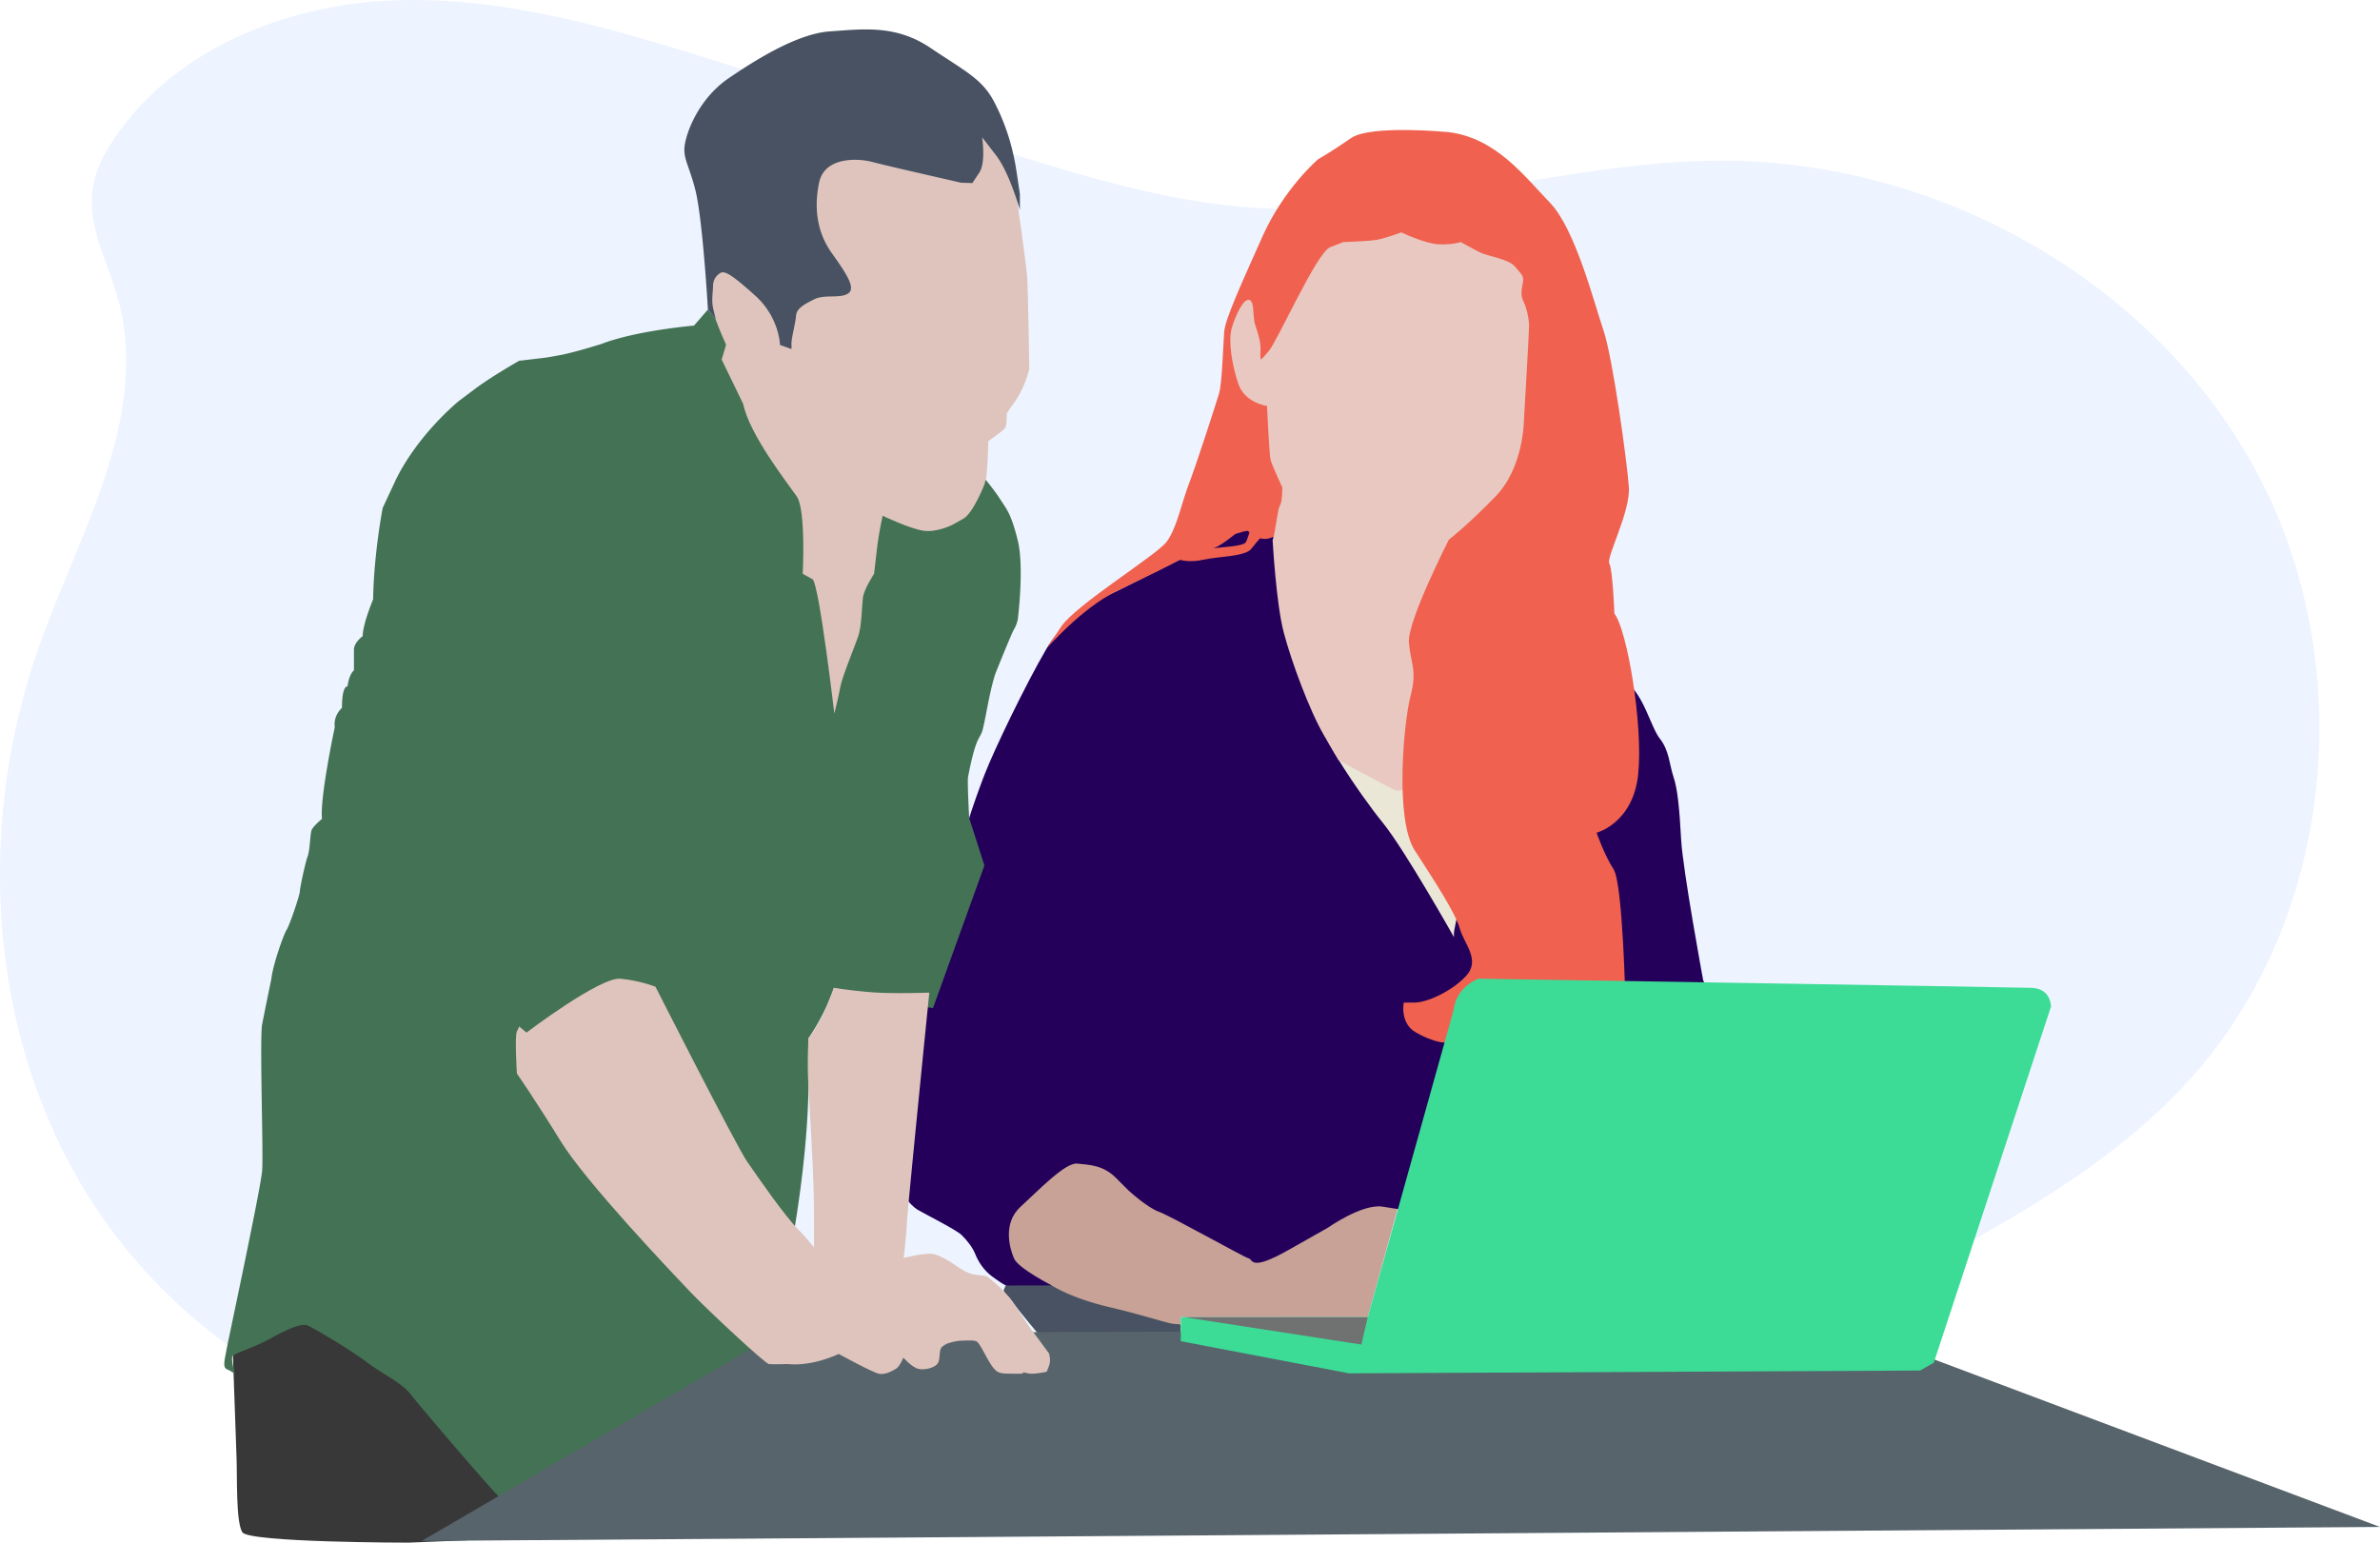 <svg xmlns="http://www.w3.org/2000/svg" viewBox="0 0 4950.86 3209.38"><defs><style>.cls-1{fill:#edf3ff;}.cls-2{fill:#eae7d7;}.cls-3{fill:#c8a296;}.cls-4{fill:#24005b;}.cls-5{fill:#485262;}.cls-6{fill:#e9c8c1;}.cls-7{fill:#f0624f;}.cls-8{fill:#ff2000;}.cls-9{fill:#383838;}.cls-10{fill:#447254;}.cls-11{fill:#57646c;}.cls-12{fill:#dec4bc;}.cls-13{fill:#3cdc97;}.cls-14{fill:#707171;}</style></defs><g id="Layer_15" data-name="Layer 15"><path class="cls-1" d="M273.7,370.52c115-208.95,363.75-315.75,602.09-325s471.46,63,699,134.36l555.45,174.31c177.2,55.61,356.55,111.62,541.92,123,324.38,19.88,643.18-98,968.17-98.18,451.18-.24,900.83,250.8,1113.29,648.82s163,928.07-139.66,1262.64c-106.72,118-239,210-376,290.9-163.64,96.68-337.27,179.64-522.2,223.53-203.28,48.25-414.53,48.16-623.45,46.43-573-4.73-1155-18.75-1708.41,129.95-108.24,29.09-217,64.6-329.08,62.65-65.83-1.15-130.88-15.32-193.73-34.94-224.39-70.05-425.66-212.21-566.7-400.27-256.4-341.88-297.12-818.46-153.74-1221C220,1165,353.19,943.06,314.21,710,293.54,586.41,209.14,495.07,273.7,370.52" transform="translate(-58.75 -44.71)"/></g><g id="Layer_6" data-name="Layer 6"><polygon class="cls-2" points="2746.61 1555.69 3185.46 1555.69 3315.42 1602.2 3185.46 1992.14 2764.5 1992.14 2746.61 1555.69"/></g><g id="Layer_7" data-name="Layer 7"><polygon class="cls-3" points="2147.71 2277.58 2914.06 2447.64 2907.21 2515.27 2845.13 2740.23 2456.2 2740.23 2455.89 2755.43 2442.06 2764.62 2242.14 2752.5 2070.48 2638.74 2063.75 2490.64 2147.71 2277.58"/></g><g id="Layer_5" data-name="Layer 5"><path class="cls-4" d="M2641.43,1144.69,2380,1275.39s-98.84,41.15-143.82,118.06-109.48,211.5-129.1,262-58.89,159.83-58.89,215.91c0,0-61.68,204.68-70.1,232.72s-44.86,179.45-56.07,221.51-30.85,120.57-14,157,44.86,70.1,58.88,78.51,81.31,42.06,92.53,53.28,22.43,25.23,28,39.25,16.82,33.65,36.45,47.67c8,5.7,16.87,12.32,27.07,17.8,14.91,8,32.6,13.57,54.24,10.24l36.45-5.61,4.87-4.85s-69.28-35.28-78.26-55.81-24.38-73.13,13.47-107.77,93-92.38,118-89.81,53.89,3.21,80.19,29.51l26.3,26.3s38.64,35.59,63.33,44.41,178.11,95.23,186.93,97,1.76,28.22,82.88-17.63l81.12-45.85s72.3-51.14,114.63-44.09,97,14.11,97,14.11l647.2-331.54-77.6-153.42s-42.32-229.25-45.85-292.74-7.05-104-15.87-130.49-8.82-54.67-28.21-79.36-33.51-91.7-70.54-118.15-208.09,44.08-208.09,44.08L3111.45,1855s-28.22,121.68-28.22,130.5v8.81S2981,1812.69,2935.1,1756.26s-146.67-202.8-144.76-248.65-71.54-326.24-71.54-326.24l-32.86-57.55Z" transform="translate(-58.75 -44.71)"/><path class="cls-5" d="M2562.78,2843.12,2364.4,2851H2244.74s-67.18-79.16-79-96.83-21.69-20.32-18.27-27.7l3.42-7.38,95.56-.22s38.33,25.87,117.88,44.72,122,34.18,136.13,35.36l14.15,1.18.59,27.7a197.93,197.93,0,0,0,30.05,10.61Z" transform="translate(-58.75 -44.71)"/></g><g id="Layer_3" data-name="Layer 3"><path class="cls-6" d="M2815,531.5s-5.07,21.29-20.64,48.19-10.51,29.69-23.25,43.85-38.23,31.15-43.9,45.31-34,62.31-34,76.47v31.15l-13.69-27.19s-6.7-53-8.53-64.54l-1.83-11.57s-13.39-5.48-17-6.69l-3.66-1.22s-16.44,15.22-21.92,38.36-20,60.45-16.33,83.58,22,86.41,37.82,100.41,32.09-.73,40-.12-2.12,11.6-2.12,11.6-17.61,74,28.09,139.61,61.28,82,61.28,82,55.07,66.79,64.45,72.65,41,28.12,89,28.12,78.51-4.68,78.51-4.68,48-42.19,64.44-52.73,82.44-51.92,96.5-68.33,53.29-83.5,58-122.17,18.94-190.32,16.6-224.3,3.77-67.77.26-95.9a166,166,0,0,0-14.59-49.72s-60.66-44.21-81.76-43c0,0-46.87-28.12-114.83-22.26,0,0-15.23-24.61-42.18-18.75s-44.53,19.92-64.45,19.92-39.84-8.2-55.07-8.2S2815,531.5,2815,531.5Z" transform="translate(-58.75 -44.71)"/></g><g id="Layer_4" data-name="Layer 4"><path class="cls-6" d="M2710.63,1024.09s2.54,134.75-4.59,143.9c0,0,7.13,132.15,23.18,192.76S2782.69,1523,2813,1574.66l30.3,51.69s102.1,55.18,117.65,62.39S3141,1649.53,3141,1649.53l-32.09-529.43Z" transform="translate(-58.75 -44.71)"/></g><g id="Layer_2" data-name="Layer 2"><path class="cls-7" d="M2800.69,376s-70.84,60.1-115.92,161-77.28,171.72-79.42,197.48-4.3,107.33-10.74,128.8-47.22,148.12-62.25,186.76-25.76,94.45-47.22,122.35-188.91,131-219,176l-30,45.08s73-83.71,143.82-118.06,118.81-58.09,127.16-62.93c18.72-10.84,54.62-18.78,76.62-27.25,27.91-10.73,90.26-68.16,94.56-76.74s2.19,33.83,21.51,18.8c12.1-9.41,17.78-20.65,23.25-35.18,3.26-8.67,3.14-33.37,3.14-33.37s-21.73-46.63-24.49-57.64-7.34-112-7.34-112-45.9-5.51-59.66-45.9-21.12-90-13.77-115.66,24.78-63.33,36.71-58.74,5.51,33,12.85,54.15,11.15,36.4,10.24,51.09.78,18.68.78,18.68-2,4,16.52-17.66,99.74-205.22,127.53-216l27.8-10.81s52.5-1.54,69.48-4.63,51-15.44,51-15.44,47.87,23.16,77.21,24.71,46.32-4.64,46.32-4.64,24.71,13.9,40.15,21.62,60.22,13.9,72.58,29.34,17,17,17,27.8-7.72,27.79,0,43.23,12.36,38.61,12.36,52.5-10.81,198.46-10.81,198.46-.72,96.31-59,156.37-97.17,90.11-97.17,90.11-86.57,169.6-83,213.77,17.67,57.12,3.54,110.71-33.57,256.76,8.83,322.13,84.8,130.73,93.64,162.53,44.16,65.37,12.36,98.94-83,54.76-106,54.76h-23s-8.83,42.4,24.74,61.84,56.53,21.2,56.53,21.2l339.21-14.13,40.63-67.14s-5.3-249.1-24.73-279.14-35.34-76-35.34-76,76-19.44,86.57-121.91-23-300.33-49.47-333.9c0,0-3.53-91.87-10.6-104.24s44.17-107.76,40.64-159-33.57-270.3-53-326.84-58.3-210.23-111.3-265S3171.33,332,3072.4,319.62c0,0-162.54-15.9-203.17,12.37S2800.69,376,2800.69,376Z" transform="translate(-58.75 -44.71)"/><path class="cls-7" d="M2671,1101.49s-14.63,64.58-21.47,72.22-50.54,9.49-65.83,11.5-32.07,4.18-37.81,4-16.74,8-16.74,8l-16.78,12s20.24,6.68,49.21,0,87.92-6.49,100-22.58,33-37.57,37-48.15-27.54-21-27.54-21Z" transform="translate(-58.75 -44.71)"/><path class="cls-7" d="M2708.59,1160.63,2718.8,1101h-30.36l-29.36-10.39-6,40.75v16.18S2679.23,1178,2708.59,1160.63Z" transform="translate(-58.75 -44.71)"/><path class="cls-7" d="M2671,1146.2l-25.76,4.3a124.5,124.5,0,0,1-25.8,6.32c-15,2.08-13.84,5.15-22.35,10.82s-47.7-59.06-47.7-59.06l99.47-84.49,22.14,42.55Z" transform="translate(-58.75 -44.71)"/><path class="cls-8" d="M1598.5,570.92h71.57a0,0,0,0,1,0,0v8.56a0,0,0,0,1,0,0h-72.28a0,0,0,0,1,0,0v-7.85A.71.71,0,0,1,1598.5,570.92Z"/></g><g id="Layer_13" data-name="Layer 13"><path class="cls-9" d="M543.31,2865s6,172.71,7.52,213-1.5,132.72,11.94,154.41S909,3254.09,909,3254.09l533.13-21.69-310.39-447.47L729.58,2655.58Z" transform="translate(-58.75 -44.71)"/></g><g id="Layer_12" data-name="Layer 12"><path class="cls-10" d="M1531.35,688.67l-29,33.47s-119.55,10-192.61,38.18c0,0-58.11,18.27-86.34,23.25l-28.22,5-56.46,6.64s-58.11,33.21-91.32,58.12l-33.2,24.9s-83,66.42-131.17,162.72l-28.23,60.56s-18.26,93.85-19.92,190.15c0,0-21.59,51.47-21.59,76.38,0,0-18.26,13.28-18.26,28.23v43.17s-10,6.64-13.29,33.2c0,0-11.62-3.32-11.62,44.83,0,0-18.26,15-14.94,39.9,0,0-31.55,147.73-26.57,190.89,0,0-18.26,15-21.58,23.25s-3.32,41.51-8.3,54.79-16.25,66.2-16.25,73.08-20.63,68.76-27.5,79.76-28.88,74-31.63,101.62c0,0-13.75,66.14-19.25,95s2.75,266.77,0,303.9-67.62,339.15-73.06,367.67-9.5,42.1,0,46.17a74.38,74.38,0,0,1,16.3,9.69s-9.51-32.77-4.07-38.2,43.46-16.3,80.12-36.67,63.83-31.24,76.05-25.81,88.28,50.25,122.23,76.06,72,42.1,91,66.54,165.68,196.92,192.84,222.72,70.62,58.4,85.56,63.83,239-20.91,239-20.91l217.29-307.56s88.57-322.6,93.18-595h0V2204.63s33.47-46.47,52.9-104.71h0l94.21,24.42L1999.54,2142l107-296.64-31.7-98.95s-4.17-75.5-2.34-85.23,10.94-57.75,20.67-77.2,7.9-8.51,19.45-68.08,18.23-73.55,18.23-73.55,33.44-83.28,37.69-89.36,7.29-18.84,7.29-18.84,14-108.81,0-165.34-23.09-64.43-37.08-86.32-35.25-46.2-35.25-46.2l-210.89,33.33L1832,1181.07,1620.73,795.94Z" transform="translate(-58.75 -44.71)"/></g><g id="Layer_14" data-name="Layer 14"><polyline class="cls-11" points="877.26 3205.85 1617.81 2773.64 3825.42 2764.62 3854.01 2764.62 4950.86 3176.73"/></g><g id="Layer_11" data-name="Layer 11"><path class="cls-12" d="M2174.73,463.41s19.42,134,21,161.86,4.15,186.79,4.15,186.79-8.93,43.6-38.87,80.37l-7.88,12.08s0,24.16-3.15,29.94-35.2,27.84-35.2,27.84-1.82,65-4.91,77.38l-3.1,12.38s-23.21,60-44.09,71.77l-20.89,11.78s-33.26,17.79-62.66,13.15-84.32-31-84.32-31-7.73,34-11.6,67.3-6.19,53.38-6.19,53.38-20.89,31.72-23.21,49.51-2.32,58.79-10,81.22-33.27,83.55-37.13,105.21-12.38,54.92-12.38,54.92-30.94-263.78-44.87-279.26l-20.89-11.6s7-133-12.37-160.9S1617.84,949.16,1604.69,885l-44.77-92.23,9.19-30.77-7.74-17.79c-7.73-17.79-24.75-59.57-24.75-74.27s9.28-64.2,9.28-64.2l90.51-13.15,37.13-169.42,194.69-149.3,188.23,10.83,65.75,35.59,41,66.53Z" transform="translate(-58.75 -44.71)"/><path class="cls-12" d="M1134,2278.15s-5-77.73,0-87.76l5-10,15,12.54s153-116.28,195.58-112.05,72.72,16.76,72.72,16.76,168,331,190.57,363.59,77.73,112.83,107.82,142.92,62.69,80.24,82.75,85.26,24.21-5,64.76-12.54,100-23,113.06-23,18-9.46,74.82,29.75c0,0,16.67,11.26,31.1,13.07s23,2.7,23,2.7,35.37,23.28,61.27,62.63l25.89,39.35,43.53,58.93s4.69,14.06,0,26.11l-4.69,12.06s-26.78,6.25-38.84,3.46l-12-2.8s11.39,4.35-15.4,3.52-34.53,2.51-47.4-15.57-26.26-50.89-33.63-52.23l-7.36-1.34s-20.09,0-27.46.67-24.11,4.29-28.79,7.84-10,3.54-11.39,16.27-.67,20.09-7.36,26.11-24.54,11.36-37.76,8.06-30.87-23.15-30.87-23.15-7.71,18.74-15.43,23.15-22,12.87-35.27,10.29-83.77-41.16-83.77-41.16-54,26.46-105.81,20.95c0,0-32,1.1-39.68,0S1531.16,2771,1492.59,2730.31s-214.94-225.88-267.84-311.85S1134,2278.15,1134,2278.15Z" transform="translate(-58.75 -44.71)"/><path class="cls-12" d="M1793.49,2099.92s49.6,7.71,91.49,9.92,106.91,0,106.91,0-45.19,448.6-46.29,475.06-8.82,93.68-8.82,93.68l-112.42,17.64h-72.75s1.1-108,0-163.13-7.72-168.64-11-224.85a902.9,902.9,0,0,1,0-103.61,289.15,289.15,0,0,0,37.47-66.13Z" transform="translate(-58.75 -44.71)"/></g><g id="Layer_10" data-name="Layer 10"><path class="cls-5" d="M2058.26,424.88s-159.16-36.2-185-43.24-99-13.07-110.68,43.24-2.35,105.59,25.81,145.48,51.62,72.74,35.19,84.48-49.37,1.68-70.8,12.4-36.91,19-38.1,34.53-9.52,45.24-9.52,57.15v11.9l-23.82-8.33s-1.19-57.15-51.2-102.4-64.29-52.39-72.62-47.62a30.51,30.51,0,0,0-15.48,26.19c0,11.91-3.58,29.77,0,46.44s6,23.81,6,23.81l-16.67-20.24s-10.72-188.12-26.19-248.85-29.77-67.86-19.05-107.15,39.29-91.68,88.1-125S1714.71,114.78,1785,110s136.92-14.28,209.55,34.53,107.16,64.3,132.16,111.92,39.3,96.45,46.44,144.07l7.14,47.63V481.5s-21.43-77.4-50-114.31l-28.58-36.91s8.34,52.39-6,73.82l-14.29,21.44Z" transform="translate(-58.75 -44.71)"/></g><g id="Layer_8" data-name="Layer 8"><path class="cls-13" d="M2515,2784.93V2835l349.88,66.85,1188-5.81,28.58-16.33,243.62-740.38s1.36-38.11-40.83-39.47-1150-19.05-1150-19.05-46.27,16.33-51.71,65.33l-178.61,638.75Z" transform="translate(-58.75 -44.71)"/><g id="Layer_9" data-name="Layer 9"><polygon class="cls-14" points="2462.47 2740.23 2832.04 2797.27 2845.13 2740.23 2462.47 2740.23"/></g></g></svg>